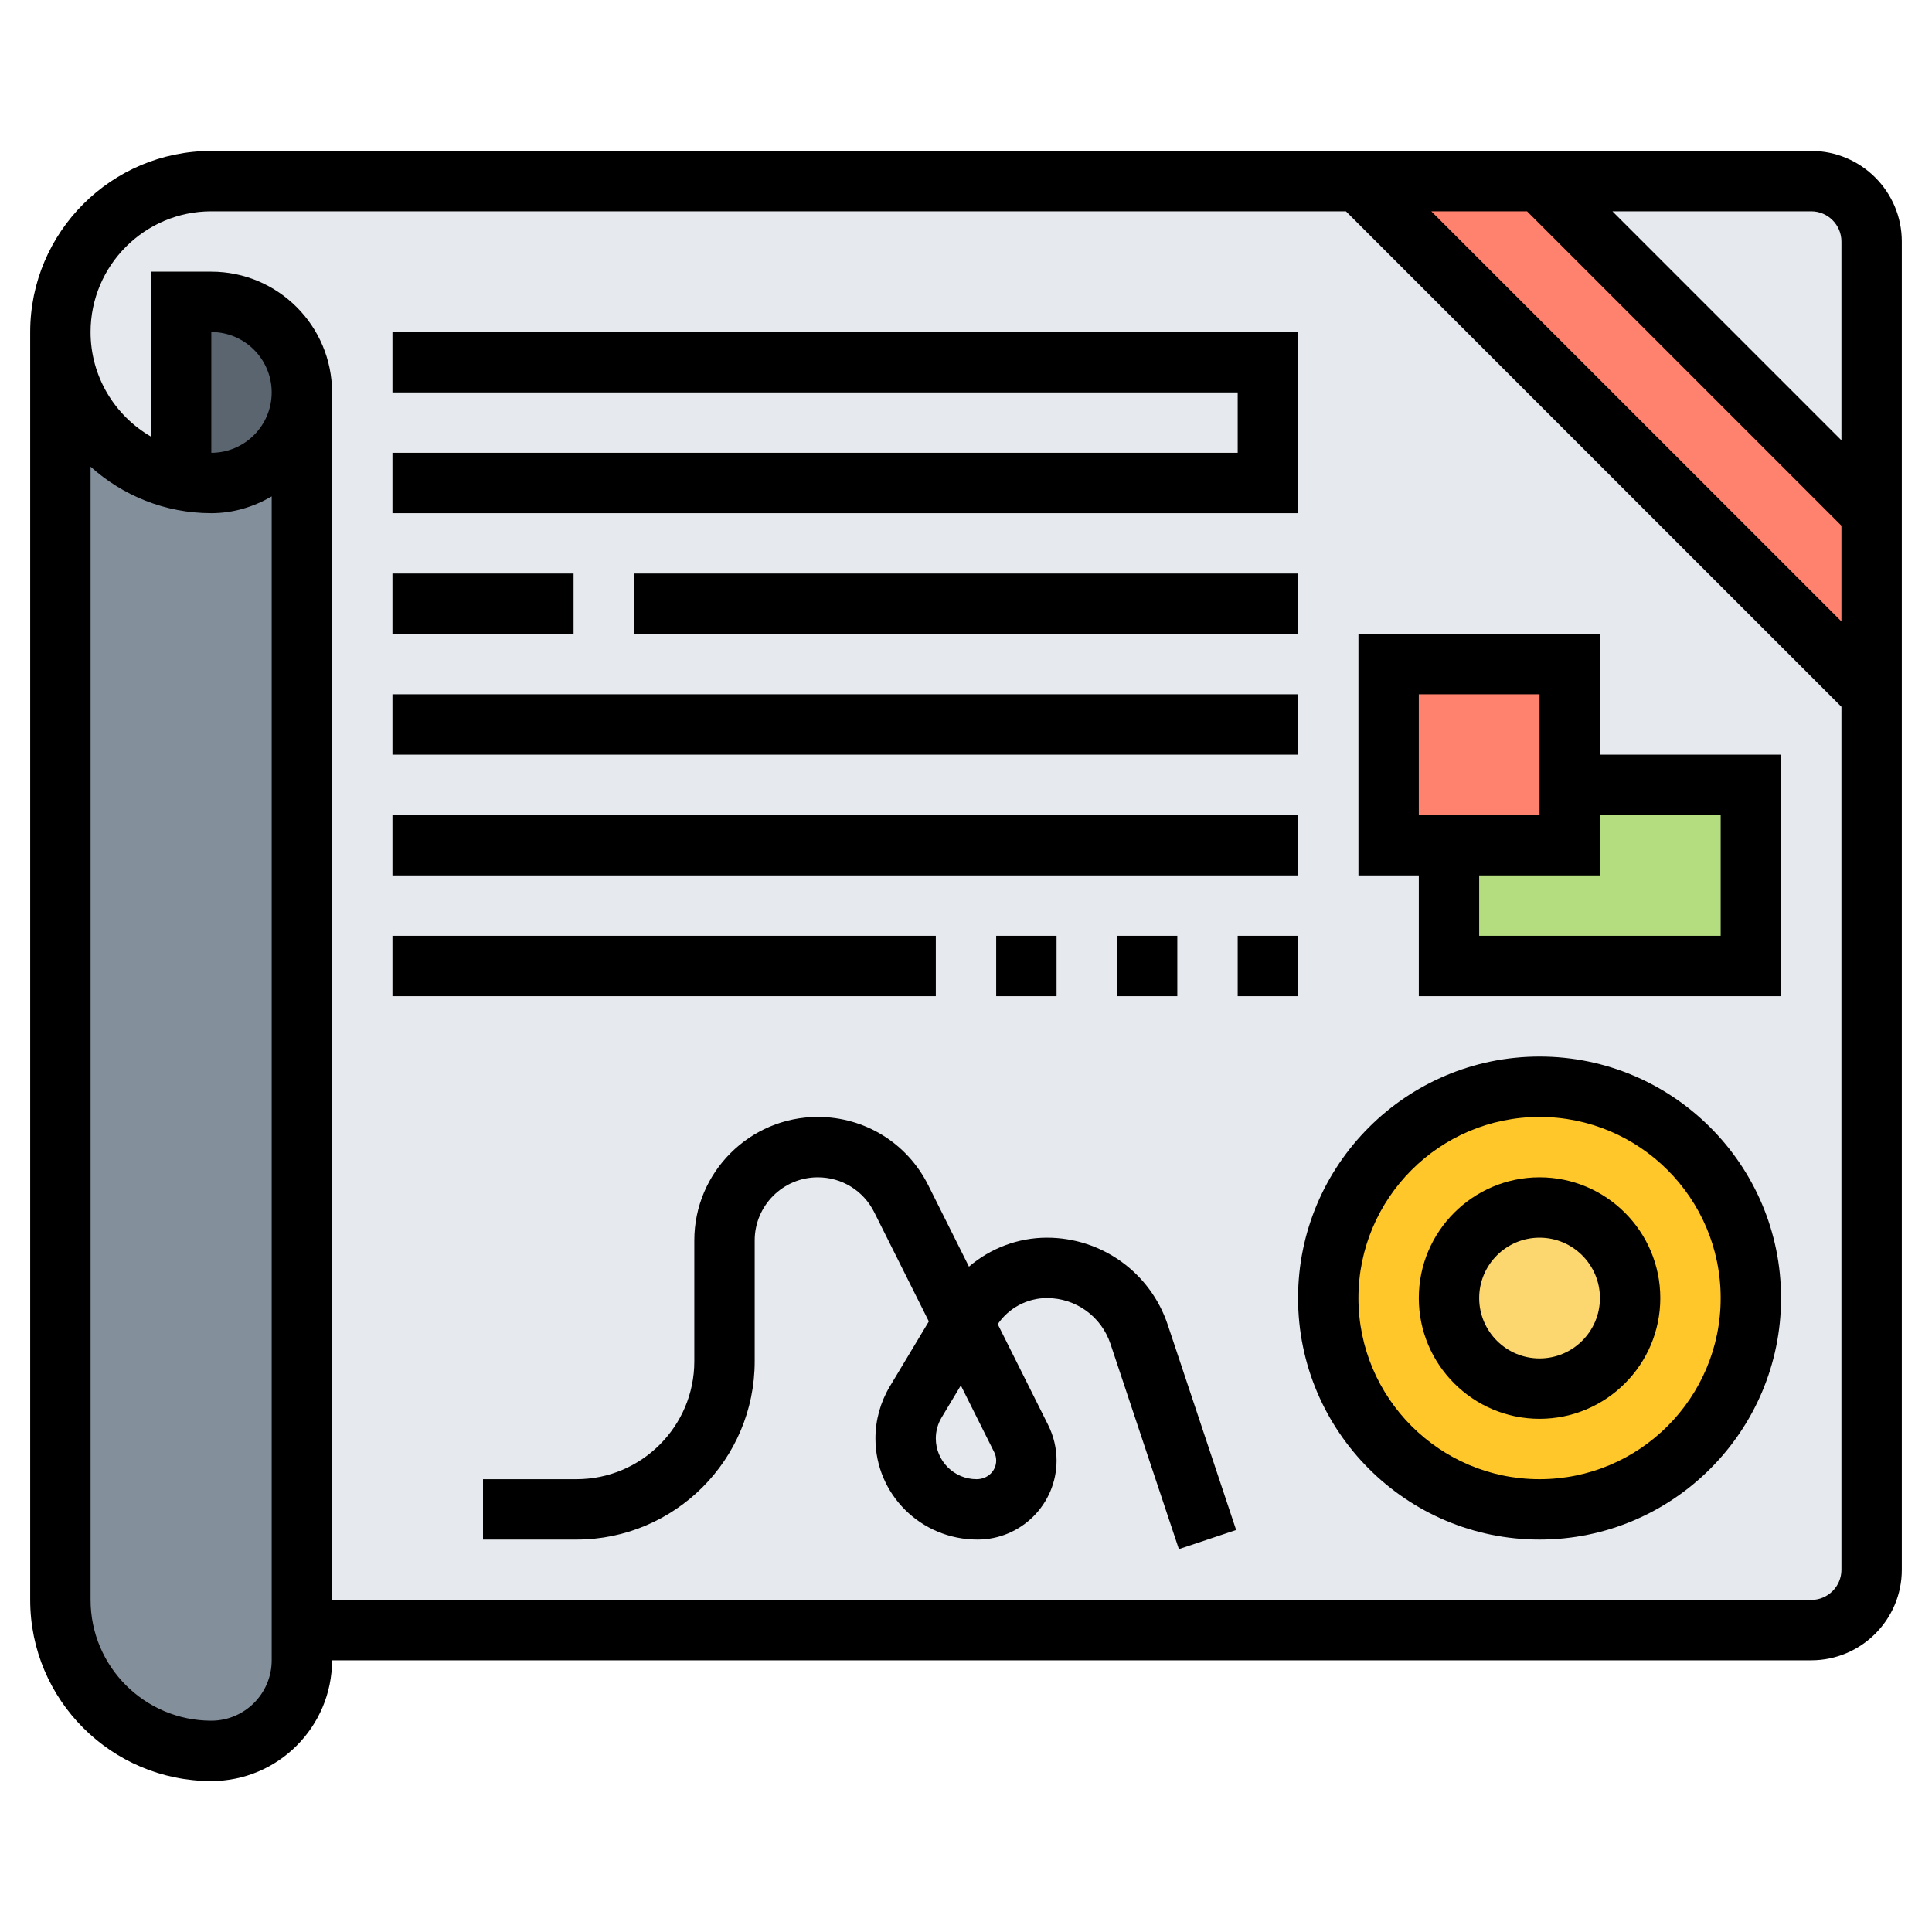 <svg id="_x33_0" enable-background="new 0 0 64 64" height="512" viewBox="0 0 64 64" width="512" xmlns="http://www.w3.org/2000/svg"><g><g><g><path d="m9.12 10.88c.54.54.88 1.29.88 2.12s-.34 1.58-.88 2.12-1.29.88-2.12.88c-.34 0-.68-.03-1-.1v-5.9h1c.83 0 1.58.34 2.12.88z" fill="#5b6570"/></g><g><path d="m10 13v41 1c0 1.66-1.34 3-3 3-1.38 0-2.63-.56-3.54-1.46-.9-.91-1.46-2.16-1.46-3.54v-42c0 1.38.56 2.63 1.46 3.54.68.68 1.56 1.16 2.54 1.36.32.07.66.1 1 .1.83 0 1.58-.34 2.12-.88s.88-1.29.88-2.12z" fill="#838f9b"/></g><g><path d="m62 17-11-11h9c1.105 0 2 .895 2 2z" fill="#e6e9ed"/></g><g><path d="m60 54h-50v-41c0-.83-.34-1.58-.88-2.12s-1.29-.88-2.12-.88h-1v5.9c-.98-.2-1.86-.68-2.54-1.36-.9-.91-1.46-2.16-1.46-3.54 0-2.76 2.24-5 5-5h38l17 17v29c0 1.1-.9 2-2 2z" fill="#e6e9ed"/></g><g><path d="m62 17v6l-17-17h6z" fill="#ff826e"/></g><g><path d="m51 36c3.87 0 7 3.13 7 7s-3.13 7-7 7-7-3.13-7-7 3.13-7 7-7z" fill="#ffc729"/></g><g><circle cx="51" cy="43" fill="#fcd770" r="3"/></g><g><path d="m58 26v6h-10v-4h4v-2z" fill="#b4dd7f"/></g><g><path d="m52 26v2h-4-2v-6h6z" fill="#ff826e"/></g></g><g><path d="m60 5h-53c-3.309 0-6 2.691-6 6v42c0 3.309 2.691 6 6 6 2.206 0 4-1.794 4-4h49c1.654 0 3-1.346 3-3v-44c0-1.654-1.346-3-3-3zm1 15.586-13.586-13.586h3.172l10.414 10.414zm0-12.586v6.586l-7.586-7.586h6.586c.551 0 1 .449 1 1zm-54 49c-2.206 0-4-1.794-4-4v-37.54c1.063.954 2.462 1.54 4 1.54.732 0 1.409-.212 2-.556v38.556c0 1.103-.897 2-2 2zm0-42v-4c1.103 0 2 .897 2 2s-.897 2-2 2zm53 38h-49v-40c0-2.206-1.794-4-4-4h-2v5.463c-1.195-.692-2-1.985-2-3.463 0-2.206 1.794-4 4-4h37.586l16.414 16.414v28.586c0 .551-.449 1-1 1z"/><path d="m43 11h-30v2h28v2h-28v2h30z"/><path d="m13 19h6v2h-6z"/><path d="m21 19h22v2h-22z"/><path d="m13 23h30v2h-30z"/><path d="m53 21h-8v8h2v4h12v-8h-6zm-6 2h4v4h-4zm10 4v4h-8v-2h4v-2z"/><path d="m13 27h30v2h-30z"/><path d="m41 31h2v2h-2z"/><path d="m37 31h2v2h-2z"/><path d="m33 31h2v2h-2z"/><path d="m13 31h18v2h-18z"/><path d="m51 39c-2.206 0-4 1.794-4 4s1.794 4 4 4 4-1.794 4-4-1.794-4-4-4zm0 6c-1.103 0-2-.897-2-2s.897-2 2-2 2 .897 2 2-.897 2-2 2z"/><path d="m51 35c-4.411 0-8 3.589-8 8s3.589 8 8 8 8-3.589 8-8-3.589-8-8-8zm0 14c-3.309 0-6-2.691-6-6s2.691-6 6-6 6 2.691 6 6-2.691 6-6 6z"/><path d="m34.681 41c-.956 0-1.873.351-2.583.959l-1.349-2.698c-.698-1.395-2.1-2.261-3.659-2.261-2.255 0-4.09 1.835-4.09 4.09v4.006c0 2.153-1.751 3.904-3.903 3.904h-3.097v2h3.097c3.255 0 5.903-2.648 5.903-5.903v-4.007c0-1.153.938-2.09 2.09-2.09.797 0 1.513.443 1.869 1.155l1.81 3.619-1.292 2.153c-.312.521-.477 1.117-.477 1.724 0 1.847 1.502 3.349 3.382 3.349 1.444 0 2.618-1.174 2.618-2.618 0-.404-.096-.809-.276-1.171l-1.673-3.346c.364-.536.978-.865 1.63-.865.956 0 1.801.609 2.104 1.516l2.267 6.8 1.897-.633-2.267-6.8c-.575-1.724-2.183-2.883-4.001-2.883zm-2.332 8c-.744 0-1.349-.605-1.349-1.349 0-.245.066-.485.192-.694l.637-1.062 1.105 2.21c.044.086.066.182.066.277 0 .341-.277.618-.651.618z"/></g></g></svg>